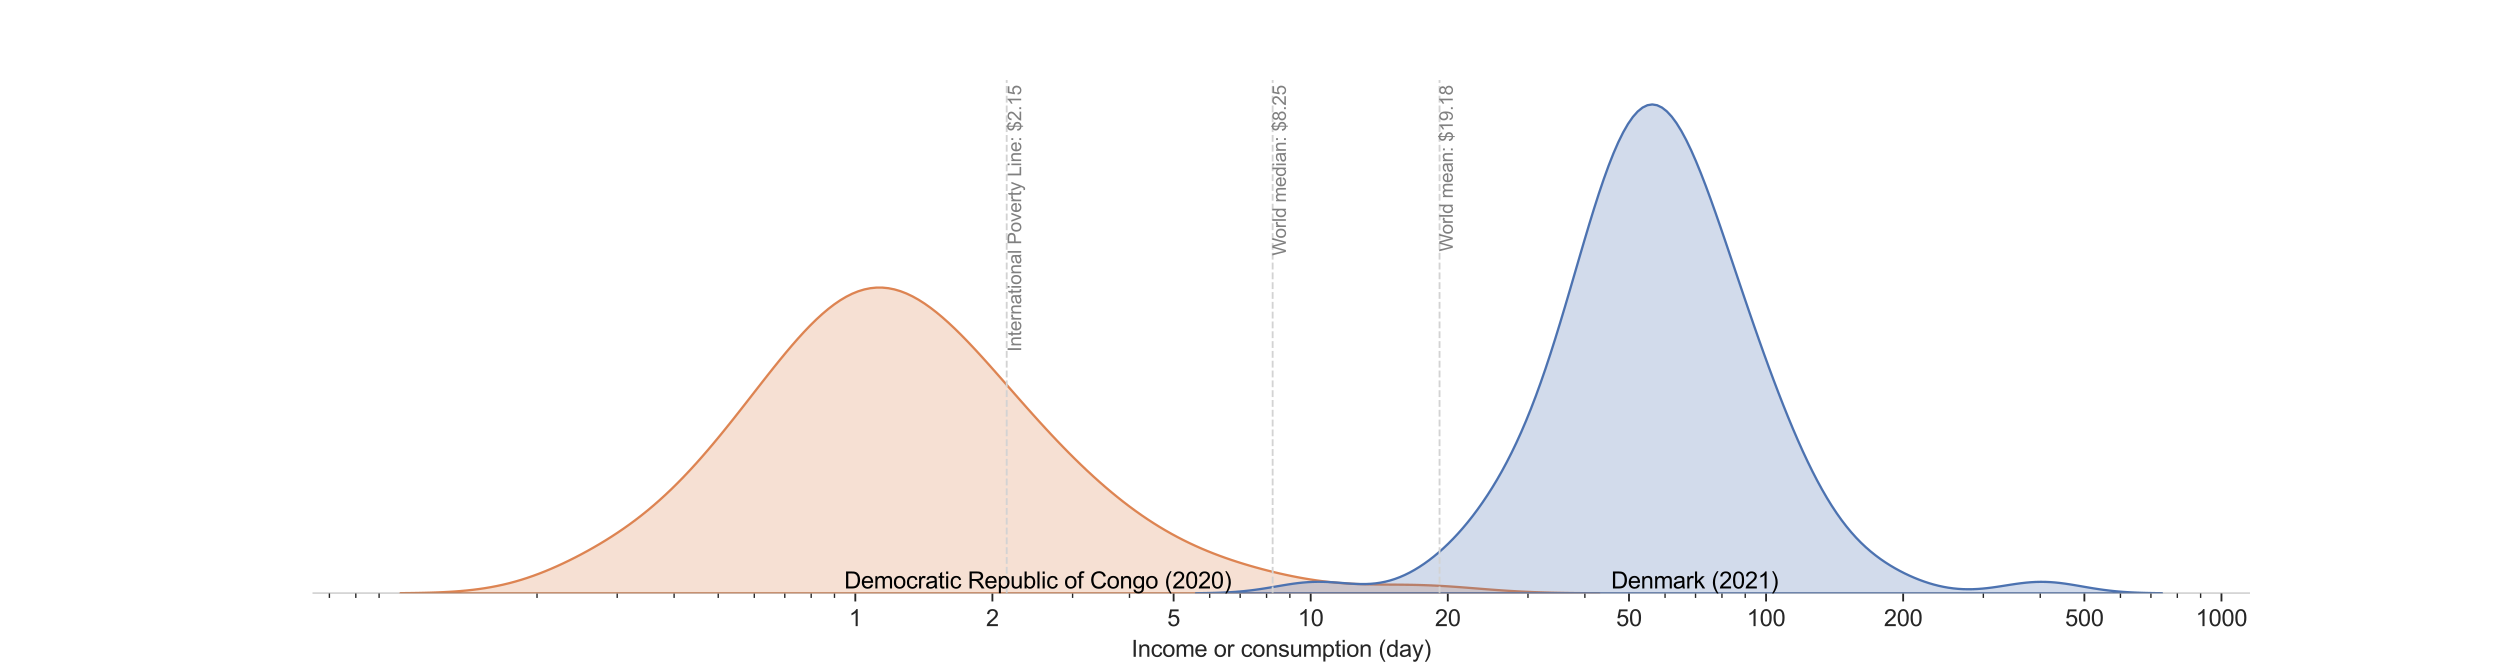 <?xml version="1.0" encoding="utf-8" standalone="no"?>
<!DOCTYPE svg PUBLIC "-//W3C//DTD SVG 1.1//EN"
  "http://www.w3.org/Graphics/SVG/1.1/DTD/svg11.dtd">
<svg xmlns:xlink="http://www.w3.org/1999/xlink" width="1080pt" height="288pt" viewBox="0 0 1080 288" xmlns="http://www.w3.org/2000/svg" version="1.1">
 <defs>
  <style type="text/css">*{stroke-linejoin: round; stroke-linecap: butt}</style>
 </defs>
 <g id="figure_1">
  <g id="patch_1">
   <path d="M 0 288 
L 1080 288 
L 1080 0 
L 0 0 
z
" style="fill: #ffffff"/>
  </g>
  <g id="axes_1">
   <g id="patch_2">
    <path d="M 135 256.32 
L 972 256.32 
L 972 34.56 
L 135 34.56 
z
" style="fill: #ffffff"/>
   </g>
   <g id="matplotlib.axis_1">
    <g id="xtick_1">
     <g id="line2d_1">
      <defs>
       <path id="m1692bc0555" d="M 0 0 
L 0 3.5 
" style="stroke: #262626; stroke-width: 0.8"/>
      </defs>
      <g>
       <use xlink:href="#m1692bc0555" x="369.497" y="256.32" style="fill: #262626; stroke: #262626; stroke-width: 0.8"/>
      </g>
     </g>
     <g id="text_1">
      <!-- 1 -->
      <g style="fill: #262626" transform="translate(366.717 270.478) scale(0.1 -0.1)">
       <defs>
        <path id="ArialMT-31" d="M 2384 0 
L 1822 0 
L 1822 3584 
Q 1619 3391 1289 3197 
Q 959 3003 697 2906 
L 697 3450 
Q 1169 3672 1522 3987 
Q 1875 4303 2022 4600 
L 2384 4600 
L 2384 0 
z
" transform="scale(0.016)"/>
       </defs>
       <use xlink:href="#ArialMT-31"/>
      </g>
     </g>
    </g>
    <g id="xtick_2">
     <g id="line2d_2">
      <g>
       <use xlink:href="#m1692bc0555" x="428.717" y="256.32" style="fill: #262626; stroke: #262626; stroke-width: 0.8"/>
      </g>
     </g>
     <g id="text_2">
      <!-- 2 -->
      <g style="fill: #262626" transform="translate(425.937 270.478) scale(0.1 -0.1)">
       <defs>
        <path id="ArialMT-32" d="M 3222 541 
L 3222 0 
L 194 0 
Q 188 203 259 391 
Q 375 700 629 1000 
Q 884 1300 1366 1694 
Q 2113 2306 2375 2664 
Q 2638 3022 2638 3341 
Q 2638 3675 2398 3904 
Q 2159 4134 1775 4134 
Q 1369 4134 1125 3890 
Q 881 3647 878 3216 
L 300 3275 
Q 359 3922 746 4261 
Q 1134 4600 1788 4600 
Q 2447 4600 2831 4234 
Q 3216 3869 3216 3328 
Q 3216 3053 3103 2787 
Q 2991 2522 2730 2228 
Q 2469 1934 1863 1422 
Q 1356 997 1212 845 
Q 1069 694 975 541 
L 3222 541 
z
" transform="scale(0.016)"/>
       </defs>
       <use xlink:href="#ArialMT-32"/>
      </g>
     </g>
    </g>
    <g id="xtick_3">
     <g id="line2d_3">
      <g>
       <use xlink:href="#m1692bc0555" x="507.002" y="256.32" style="fill: #262626; stroke: #262626; stroke-width: 0.8"/>
      </g>
     </g>
     <g id="text_3">
      <!-- 5 -->
      <g style="fill: #262626" transform="translate(504.221 270.478) scale(0.1 -0.1)">
       <defs>
        <path id="ArialMT-35" d="M 266 1200 
L 856 1250 
Q 922 819 1161 601 
Q 1400 384 1738 384 
Q 2144 384 2425 690 
Q 2706 997 2706 1503 
Q 2706 1984 2436 2262 
Q 2166 2541 1728 2541 
Q 1456 2541 1237 2417 
Q 1019 2294 894 2097 
L 366 2166 
L 809 4519 
L 3088 4519 
L 3088 3981 
L 1259 3981 
L 1013 2750 
Q 1425 3038 1878 3038 
Q 2478 3038 2890 2622 
Q 3303 2206 3303 1553 
Q 3303 931 2941 478 
Q 2500 -78 1738 -78 
Q 1113 -78 717 272 
Q 322 622 266 1200 
z
" transform="scale(0.016)"/>
       </defs>
       <use xlink:href="#ArialMT-35"/>
      </g>
     </g>
    </g>
    <g id="xtick_4">
     <g id="line2d_4">
      <g>
       <use xlink:href="#m1692bc0555" x="566.222" y="256.32" style="fill: #262626; stroke: #262626; stroke-width: 0.8"/>
      </g>
     </g>
     <g id="text_4">
      <!-- 10 -->
      <g style="fill: #262626" transform="translate(560.661 270.478) scale(0.1 -0.1)">
       <defs>
        <path id="ArialMT-30" d="M 266 2259 
Q 266 3072 433 3567 
Q 600 4063 929 4331 
Q 1259 4600 1759 4600 
Q 2128 4600 2406 4451 
Q 2684 4303 2865 4023 
Q 3047 3744 3150 3342 
Q 3253 2941 3253 2259 
Q 3253 1453 3087 958 
Q 2922 463 2592 192 
Q 2263 -78 1759 -78 
Q 1097 -78 719 397 
Q 266 969 266 2259 
z
M 844 2259 
Q 844 1131 1108 757 
Q 1372 384 1759 384 
Q 2147 384 2411 759 
Q 2675 1134 2675 2259 
Q 2675 3391 2411 3762 
Q 2147 4134 1753 4134 
Q 1366 4134 1134 3806 
Q 844 3388 844 2259 
z
" transform="scale(0.016)"/>
       </defs>
       <use xlink:href="#ArialMT-31"/>
       <use xlink:href="#ArialMT-30" transform="translate(55.615 0)"/>
      </g>
     </g>
    </g>
    <g id="xtick_5">
     <g id="line2d_5">
      <g>
       <use xlink:href="#m1692bc0555" x="625.442" y="256.32" style="fill: #262626; stroke: #262626; stroke-width: 0.8"/>
      </g>
     </g>
     <g id="text_5">
      <!-- 20 -->
      <g style="fill: #262626" transform="translate(619.881 270.478) scale(0.1 -0.1)">
       <use xlink:href="#ArialMT-32"/>
       <use xlink:href="#ArialMT-30" transform="translate(55.615 0)"/>
      </g>
     </g>
    </g>
    <g id="xtick_6">
     <g id="line2d_6">
      <g>
       <use xlink:href="#m1692bc0555" x="703.726" y="256.32" style="fill: #262626; stroke: #262626; stroke-width: 0.8"/>
      </g>
     </g>
     <g id="text_6">
      <!-- 50 -->
      <g style="fill: #262626" transform="translate(698.165 270.478) scale(0.1 -0.1)">
       <use xlink:href="#ArialMT-35"/>
       <use xlink:href="#ArialMT-30" transform="translate(55.615 0)"/>
      </g>
     </g>
    </g>
    <g id="xtick_7">
     <g id="line2d_7">
      <g>
       <use xlink:href="#m1692bc0555" x="762.946" y="256.32" style="fill: #262626; stroke: #262626; stroke-width: 0.8"/>
      </g>
     </g>
     <g id="text_7">
      <!-- 100 -->
      <g style="fill: #262626" transform="translate(754.605 270.478) scale(0.1 -0.1)">
       <use xlink:href="#ArialMT-31"/>
       <use xlink:href="#ArialMT-30" transform="translate(55.615 0)"/>
       <use xlink:href="#ArialMT-30" transform="translate(111.23 0)"/>
      </g>
     </g>
    </g>
    <g id="xtick_8">
     <g id="line2d_8">
      <g>
       <use xlink:href="#m1692bc0555" x="822.166" y="256.32" style="fill: #262626; stroke: #262626; stroke-width: 0.8"/>
      </g>
     </g>
     <g id="text_8">
      <!-- 200 -->
      <g style="fill: #262626" transform="translate(813.825 270.478) scale(0.1 -0.1)">
       <use xlink:href="#ArialMT-32"/>
       <use xlink:href="#ArialMT-30" transform="translate(55.615 0)"/>
       <use xlink:href="#ArialMT-30" transform="translate(111.23 0)"/>
      </g>
     </g>
    </g>
    <g id="xtick_9">
     <g id="line2d_9">
      <g>
       <use xlink:href="#m1692bc0555" x="900.451" y="256.32" style="fill: #262626; stroke: #262626; stroke-width: 0.8"/>
      </g>
     </g>
     <g id="text_9">
      <!-- 500 -->
      <g style="fill: #262626" transform="translate(892.109 270.478) scale(0.1 -0.1)">
       <use xlink:href="#ArialMT-35"/>
       <use xlink:href="#ArialMT-30" transform="translate(55.615 0)"/>
       <use xlink:href="#ArialMT-30" transform="translate(111.23 0)"/>
      </g>
     </g>
    </g>
    <g id="xtick_10">
     <g id="line2d_10">
      <g>
       <use xlink:href="#m1692bc0555" x="959.671" y="256.32" style="fill: #262626; stroke: #262626; stroke-width: 0.8"/>
      </g>
     </g>
     <g id="text_10">
      <!-- 1000 -->
      <g style="fill: #262626" transform="translate(948.549 270.478) scale(0.1 -0.1)">
       <use xlink:href="#ArialMT-31"/>
       <use xlink:href="#ArialMT-30" transform="translate(55.615 0)"/>
       <use xlink:href="#ArialMT-30" transform="translate(111.23 0)"/>
       <use xlink:href="#ArialMT-30" transform="translate(166.846 0)"/>
      </g>
     </g>
    </g>
    <g id="xtick_11">
     <g id="line2d_11">
      <defs>
       <path id="m9caea3f094" d="M 0 0 
L 0 2 
" style="stroke: #262626; stroke-width: 0.6"/>
      </defs>
      <g>
       <use xlink:href="#m9caea3f094" x="142.3" y="256.32" style="fill: #262626; stroke: #262626; stroke-width: 0.6"/>
      </g>
     </g>
    </g>
    <g id="xtick_12">
     <g id="line2d_12">
      <g>
       <use xlink:href="#m9caea3f094" x="153.708" y="256.32" style="fill: #262626; stroke: #262626; stroke-width: 0.6"/>
      </g>
     </g>
    </g>
    <g id="xtick_13">
     <g id="line2d_13">
      <g>
       <use xlink:href="#m9caea3f094" x="163.771" y="256.32" style="fill: #262626; stroke: #262626; stroke-width: 0.6"/>
      </g>
     </g>
    </g>
    <g id="xtick_14">
     <g id="line2d_14">
      <g>
       <use xlink:href="#m9caea3f094" x="231.993" y="256.32" style="fill: #262626; stroke: #262626; stroke-width: 0.6"/>
      </g>
     </g>
    </g>
    <g id="xtick_15">
     <g id="line2d_15">
      <g>
       <use xlink:href="#m9caea3f094" x="266.634" y="256.32" style="fill: #262626; stroke: #262626; stroke-width: 0.6"/>
      </g>
     </g>
    </g>
    <g id="xtick_16">
     <g id="line2d_16">
      <g>
       <use xlink:href="#m9caea3f094" x="291.213" y="256.32" style="fill: #262626; stroke: #262626; stroke-width: 0.6"/>
      </g>
     </g>
    </g>
    <g id="xtick_17">
     <g id="line2d_17">
      <g>
       <use xlink:href="#m9caea3f094" x="310.277" y="256.32" style="fill: #262626; stroke: #262626; stroke-width: 0.6"/>
      </g>
     </g>
    </g>
    <g id="xtick_18">
     <g id="line2d_18">
      <g>
       <use xlink:href="#m9caea3f094" x="325.854" y="256.32" style="fill: #262626; stroke: #262626; stroke-width: 0.6"/>
      </g>
     </g>
    </g>
    <g id="xtick_19">
     <g id="line2d_19">
      <g>
       <use xlink:href="#m9caea3f094" x="339.024" y="256.32" style="fill: #262626; stroke: #262626; stroke-width: 0.6"/>
      </g>
     </g>
    </g>
    <g id="xtick_20">
     <g id="line2d_20">
      <g>
       <use xlink:href="#m9caea3f094" x="350.433" y="256.32" style="fill: #262626; stroke: #262626; stroke-width: 0.6"/>
      </g>
     </g>
    </g>
    <g id="xtick_21">
     <g id="line2d_21">
      <g>
       <use xlink:href="#m9caea3f094" x="360.496" y="256.32" style="fill: #262626; stroke: #262626; stroke-width: 0.6"/>
      </g>
     </g>
    </g>
    <g id="xtick_22">
     <g id="line2d_22">
      <g>
       <use xlink:href="#m9caea3f094" x="463.359" y="256.32" style="fill: #262626; stroke: #262626; stroke-width: 0.6"/>
      </g>
     </g>
    </g>
    <g id="xtick_23">
     <g id="line2d_23">
      <g>
       <use xlink:href="#m9caea3f094" x="487.937" y="256.32" style="fill: #262626; stroke: #262626; stroke-width: 0.6"/>
      </g>
     </g>
    </g>
    <g id="xtick_24">
     <g id="line2d_24">
      <g>
       <use xlink:href="#m9caea3f094" x="522.579" y="256.32" style="fill: #262626; stroke: #262626; stroke-width: 0.6"/>
      </g>
     </g>
    </g>
    <g id="xtick_25">
     <g id="line2d_25">
      <g>
       <use xlink:href="#m9caea3f094" x="535.749" y="256.32" style="fill: #262626; stroke: #262626; stroke-width: 0.6"/>
      </g>
     </g>
    </g>
    <g id="xtick_26">
     <g id="line2d_26">
      <g>
       <use xlink:href="#m9caea3f094" x="547.157" y="256.32" style="fill: #262626; stroke: #262626; stroke-width: 0.6"/>
      </g>
     </g>
    </g>
    <g id="xtick_27">
     <g id="line2d_27">
      <g>
       <use xlink:href="#m9caea3f094" x="557.22" y="256.32" style="fill: #262626; stroke: #262626; stroke-width: 0.6"/>
      </g>
     </g>
    </g>
    <g id="xtick_28">
     <g id="line2d_28">
      <g>
       <use xlink:href="#m9caea3f094" x="660.083" y="256.32" style="fill: #262626; stroke: #262626; stroke-width: 0.6"/>
      </g>
     </g>
    </g>
    <g id="xtick_29">
     <g id="line2d_29">
      <g>
       <use xlink:href="#m9caea3f094" x="684.662" y="256.32" style="fill: #262626; stroke: #262626; stroke-width: 0.6"/>
      </g>
     </g>
    </g>
    <g id="xtick_30">
     <g id="line2d_30">
      <g>
       <use xlink:href="#m9caea3f094" x="719.303" y="256.32" style="fill: #262626; stroke: #262626; stroke-width: 0.6"/>
      </g>
     </g>
    </g>
    <g id="xtick_31">
     <g id="line2d_31">
      <g>
       <use xlink:href="#m9caea3f094" x="732.473" y="256.32" style="fill: #262626; stroke: #262626; stroke-width: 0.6"/>
      </g>
     </g>
    </g>
    <g id="xtick_32">
     <g id="line2d_32">
      <g>
       <use xlink:href="#m9caea3f094" x="743.882" y="256.32" style="fill: #262626; stroke: #262626; stroke-width: 0.6"/>
      </g>
     </g>
    </g>
    <g id="xtick_33">
     <g id="line2d_33">
      <g>
       <use xlink:href="#m9caea3f094" x="753.945" y="256.32" style="fill: #262626; stroke: #262626; stroke-width: 0.6"/>
      </g>
     </g>
    </g>
    <g id="xtick_34">
     <g id="line2d_34">
      <g>
       <use xlink:href="#m9caea3f094" x="856.808" y="256.32" style="fill: #262626; stroke: #262626; stroke-width: 0.6"/>
      </g>
     </g>
    </g>
    <g id="xtick_35">
     <g id="line2d_35">
      <g>
       <use xlink:href="#m9caea3f094" x="881.386" y="256.32" style="fill: #262626; stroke: #262626; stroke-width: 0.6"/>
      </g>
     </g>
    </g>
    <g id="xtick_36">
     <g id="line2d_36">
      <g>
       <use xlink:href="#m9caea3f094" x="916.028" y="256.32" style="fill: #262626; stroke: #262626; stroke-width: 0.6"/>
      </g>
     </g>
    </g>
    <g id="xtick_37">
     <g id="line2d_37">
      <g>
       <use xlink:href="#m9caea3f094" x="929.198" y="256.32" style="fill: #262626; stroke: #262626; stroke-width: 0.6"/>
      </g>
     </g>
    </g>
    <g id="xtick_38">
     <g id="line2d_38">
      <g>
       <use xlink:href="#m9caea3f094" x="940.606" y="256.32" style="fill: #262626; stroke: #262626; stroke-width: 0.6"/>
      </g>
     </g>
    </g>
    <g id="xtick_39">
     <g id="line2d_39">
      <g>
       <use xlink:href="#m9caea3f094" x="950.669" y="256.32" style="fill: #262626; stroke: #262626; stroke-width: 0.6"/>
      </g>
     </g>
    </g>
    <g id="text_11">
     <!-- Income or consumption (day) -->
     <g style="fill: #262626" transform="translate(488.754 283.745) scale(0.1 -0.1)">
      <defs>
       <path id="ArialMT-49" d="M 597 0 
L 597 4581 
L 1203 4581 
L 1203 0 
L 597 0 
z
" transform="scale(0.016)"/>
       <path id="ArialMT-6e" d="M 422 0 
L 422 3319 
L 928 3319 
L 928 2847 
Q 1294 3394 1984 3394 
Q 2284 3394 2536 3286 
Q 2788 3178 2913 3003 
Q 3038 2828 3088 2588 
Q 3119 2431 3119 2041 
L 3119 0 
L 2556 0 
L 2556 2019 
Q 2556 2363 2490 2533 
Q 2425 2703 2258 2804 
Q 2091 2906 1866 2906 
Q 1506 2906 1245 2678 
Q 984 2450 984 1813 
L 984 0 
L 422 0 
z
" transform="scale(0.016)"/>
       <path id="ArialMT-63" d="M 2588 1216 
L 3141 1144 
Q 3050 572 2676 248 
Q 2303 -75 1759 -75 
Q 1078 -75 664 370 
Q 250 816 250 1647 
Q 250 2184 428 2587 
Q 606 2991 970 3192 
Q 1334 3394 1763 3394 
Q 2303 3394 2647 3120 
Q 2991 2847 3088 2344 
L 2541 2259 
Q 2463 2594 2264 2762 
Q 2066 2931 1784 2931 
Q 1359 2931 1093 2626 
Q 828 2322 828 1663 
Q 828 994 1084 691 
Q 1341 388 1753 388 
Q 2084 388 2306 591 
Q 2528 794 2588 1216 
z
" transform="scale(0.016)"/>
       <path id="ArialMT-6f" d="M 213 1659 
Q 213 2581 725 3025 
Q 1153 3394 1769 3394 
Q 2453 3394 2887 2945 
Q 3322 2497 3322 1706 
Q 3322 1066 3130 698 
Q 2938 331 2570 128 
Q 2203 -75 1769 -75 
Q 1072 -75 642 372 
Q 213 819 213 1659 
z
M 791 1659 
Q 791 1022 1069 705 
Q 1347 388 1769 388 
Q 2188 388 2466 706 
Q 2744 1025 2744 1678 
Q 2744 2294 2464 2611 
Q 2184 2928 1769 2928 
Q 1347 2928 1069 2612 
Q 791 2297 791 1659 
z
" transform="scale(0.016)"/>
       <path id="ArialMT-6d" d="M 422 0 
L 422 3319 
L 925 3319 
L 925 2853 
Q 1081 3097 1340 3245 
Q 1600 3394 1931 3394 
Q 2300 3394 2536 3241 
Q 2772 3088 2869 2813 
Q 3263 3394 3894 3394 
Q 4388 3394 4653 3120 
Q 4919 2847 4919 2278 
L 4919 0 
L 4359 0 
L 4359 2091 
Q 4359 2428 4304 2576 
Q 4250 2725 4106 2815 
Q 3963 2906 3769 2906 
Q 3419 2906 3187 2673 
Q 2956 2441 2956 1928 
L 2956 0 
L 2394 0 
L 2394 2156 
Q 2394 2531 2256 2718 
Q 2119 2906 1806 2906 
Q 1569 2906 1367 2781 
Q 1166 2656 1075 2415 
Q 984 2175 984 1722 
L 984 0 
L 422 0 
z
" transform="scale(0.016)"/>
       <path id="ArialMT-65" d="M 2694 1069 
L 3275 997 
Q 3138 488 2766 206 
Q 2394 -75 1816 -75 
Q 1088 -75 661 373 
Q 234 822 234 1631 
Q 234 2469 665 2931 
Q 1097 3394 1784 3394 
Q 2450 3394 2872 2941 
Q 3294 2488 3294 1666 
Q 3294 1616 3291 1516 
L 816 1516 
Q 847 969 1125 678 
Q 1403 388 1819 388 
Q 2128 388 2347 550 
Q 2566 713 2694 1069 
z
M 847 1978 
L 2700 1978 
Q 2663 2397 2488 2606 
Q 2219 2931 1791 2931 
Q 1403 2931 1139 2672 
Q 875 2413 847 1978 
z
" transform="scale(0.016)"/>
       <path id="ArialMT-20" transform="scale(0.016)"/>
       <path id="ArialMT-72" d="M 416 0 
L 416 3319 
L 922 3319 
L 922 2816 
Q 1116 3169 1280 3281 
Q 1444 3394 1641 3394 
Q 1925 3394 2219 3213 
L 2025 2691 
Q 1819 2813 1613 2813 
Q 1428 2813 1281 2702 
Q 1134 2591 1072 2394 
Q 978 2094 978 1738 
L 978 0 
L 416 0 
z
" transform="scale(0.016)"/>
       <path id="ArialMT-73" d="M 197 991 
L 753 1078 
Q 800 744 1014 566 
Q 1228 388 1613 388 
Q 2000 388 2187 545 
Q 2375 703 2375 916 
Q 2375 1106 2209 1216 
Q 2094 1291 1634 1406 
Q 1016 1563 777 1677 
Q 538 1791 414 1992 
Q 291 2194 291 2438 
Q 291 2659 392 2848 
Q 494 3038 669 3163 
Q 800 3259 1026 3326 
Q 1253 3394 1513 3394 
Q 1903 3394 2198 3281 
Q 2494 3169 2634 2976 
Q 2775 2784 2828 2463 
L 2278 2388 
Q 2241 2644 2061 2787 
Q 1881 2931 1553 2931 
Q 1166 2931 1000 2803 
Q 834 2675 834 2503 
Q 834 2394 903 2306 
Q 972 2216 1119 2156 
Q 1203 2125 1616 2013 
Q 2213 1853 2448 1751 
Q 2684 1650 2818 1456 
Q 2953 1263 2953 975 
Q 2953 694 2789 445 
Q 2625 197 2315 61 
Q 2006 -75 1616 -75 
Q 969 -75 630 194 
Q 291 463 197 991 
z
" transform="scale(0.016)"/>
       <path id="ArialMT-75" d="M 2597 0 
L 2597 488 
Q 2209 -75 1544 -75 
Q 1250 -75 995 37 
Q 741 150 617 320 
Q 494 491 444 738 
Q 409 903 409 1263 
L 409 3319 
L 972 3319 
L 972 1478 
Q 972 1038 1006 884 
Q 1059 663 1231 536 
Q 1403 409 1656 409 
Q 1909 409 2131 539 
Q 2353 669 2445 892 
Q 2538 1116 2538 1541 
L 2538 3319 
L 3100 3319 
L 3100 0 
L 2597 0 
z
" transform="scale(0.016)"/>
       <path id="ArialMT-70" d="M 422 -1272 
L 422 3319 
L 934 3319 
L 934 2888 
Q 1116 3141 1344 3267 
Q 1572 3394 1897 3394 
Q 2322 3394 2647 3175 
Q 2972 2956 3137 2557 
Q 3303 2159 3303 1684 
Q 3303 1175 3120 767 
Q 2938 359 2589 142 
Q 2241 -75 1856 -75 
Q 1575 -75 1351 44 
Q 1128 163 984 344 
L 984 -1272 
L 422 -1272 
z
M 931 1641 
Q 931 1000 1190 694 
Q 1450 388 1819 388 
Q 2194 388 2461 705 
Q 2728 1022 2728 1688 
Q 2728 2322 2467 2637 
Q 2206 2953 1844 2953 
Q 1484 2953 1207 2617 
Q 931 2281 931 1641 
z
" transform="scale(0.016)"/>
       <path id="ArialMT-74" d="M 1650 503 
L 1731 6 
Q 1494 -44 1306 -44 
Q 1000 -44 831 53 
Q 663 150 594 308 
Q 525 466 525 972 
L 525 2881 
L 113 2881 
L 113 3319 
L 525 3319 
L 525 4141 
L 1084 4478 
L 1084 3319 
L 1650 3319 
L 1650 2881 
L 1084 2881 
L 1084 941 
Q 1084 700 1114 631 
Q 1144 563 1211 522 
Q 1278 481 1403 481 
Q 1497 481 1650 503 
z
" transform="scale(0.016)"/>
       <path id="ArialMT-69" d="M 425 3934 
L 425 4581 
L 988 4581 
L 988 3934 
L 425 3934 
z
M 425 0 
L 425 3319 
L 988 3319 
L 988 0 
L 425 0 
z
" transform="scale(0.016)"/>
       <path id="ArialMT-28" d="M 1497 -1347 
Q 1031 -759 709 28 
Q 388 816 388 1659 
Q 388 2403 628 3084 
Q 909 3875 1497 4659 
L 1900 4659 
Q 1522 4009 1400 3731 
Q 1209 3300 1100 2831 
Q 966 2247 966 1656 
Q 966 153 1900 -1347 
L 1497 -1347 
z
" transform="scale(0.016)"/>
       <path id="ArialMT-64" d="M 2575 0 
L 2575 419 
Q 2259 -75 1647 -75 
Q 1250 -75 917 144 
Q 584 363 401 755 
Q 219 1147 219 1656 
Q 219 2153 384 2558 
Q 550 2963 881 3178 
Q 1213 3394 1622 3394 
Q 1922 3394 2156 3267 
Q 2391 3141 2538 2938 
L 2538 4581 
L 3097 4581 
L 3097 0 
L 2575 0 
z
M 797 1656 
Q 797 1019 1065 703 
Q 1334 388 1700 388 
Q 2069 388 2326 689 
Q 2584 991 2584 1609 
Q 2584 2291 2321 2609 
Q 2059 2928 1675 2928 
Q 1300 2928 1048 2622 
Q 797 2316 797 1656 
z
" transform="scale(0.016)"/>
       <path id="ArialMT-61" d="M 2588 409 
Q 2275 144 1986 34 
Q 1697 -75 1366 -75 
Q 819 -75 525 192 
Q 231 459 231 875 
Q 231 1119 342 1320 
Q 453 1522 633 1644 
Q 813 1766 1038 1828 
Q 1203 1872 1538 1913 
Q 2219 1994 2541 2106 
Q 2544 2222 2544 2253 
Q 2544 2597 2384 2738 
Q 2169 2928 1744 2928 
Q 1347 2928 1158 2789 
Q 969 2650 878 2297 
L 328 2372 
Q 403 2725 575 2942 
Q 747 3159 1072 3276 
Q 1397 3394 1825 3394 
Q 2250 3394 2515 3294 
Q 2781 3194 2906 3042 
Q 3031 2891 3081 2659 
Q 3109 2516 3109 2141 
L 3109 1391 
Q 3109 606 3145 398 
Q 3181 191 3288 0 
L 2700 0 
Q 2613 175 2588 409 
z
M 2541 1666 
Q 2234 1541 1622 1453 
Q 1275 1403 1131 1340 
Q 988 1278 909 1158 
Q 831 1038 831 891 
Q 831 666 1001 516 
Q 1172 366 1500 366 
Q 1825 366 2078 508 
Q 2331 650 2450 897 
Q 2541 1088 2541 1459 
L 2541 1666 
z
" transform="scale(0.016)"/>
       <path id="ArialMT-79" d="M 397 -1278 
L 334 -750 
Q 519 -800 656 -800 
Q 844 -800 956 -737 
Q 1069 -675 1141 -563 
Q 1194 -478 1313 -144 
Q 1328 -97 1363 -6 
L 103 3319 
L 709 3319 
L 1400 1397 
Q 1534 1031 1641 628 
Q 1738 1016 1872 1384 
L 2581 3319 
L 3144 3319 
L 1881 -56 
Q 1678 -603 1566 -809 
Q 1416 -1088 1222 -1217 
Q 1028 -1347 759 -1347 
Q 597 -1347 397 -1278 
z
" transform="scale(0.016)"/>
       <path id="ArialMT-29" d="M 791 -1347 
L 388 -1347 
Q 1322 153 1322 1656 
Q 1322 2244 1188 2822 
Q 1081 3291 891 3722 
Q 769 4003 388 4659 
L 791 4659 
Q 1378 3875 1659 3084 
Q 1900 2403 1900 1659 
Q 1900 816 1576 28 
Q 1253 -759 791 -1347 
z
" transform="scale(0.016)"/>
      </defs>
      <use xlink:href="#ArialMT-49"/>
      <use xlink:href="#ArialMT-6e" transform="translate(27.783 0)"/>
      <use xlink:href="#ArialMT-63" transform="translate(83.398 0)"/>
      <use xlink:href="#ArialMT-6f" transform="translate(133.398 0)"/>
      <use xlink:href="#ArialMT-6d" transform="translate(189.014 0)"/>
      <use xlink:href="#ArialMT-65" transform="translate(272.314 0)"/>
      <use xlink:href="#ArialMT-20" transform="translate(327.93 0)"/>
      <use xlink:href="#ArialMT-6f" transform="translate(355.713 0)"/>
      <use xlink:href="#ArialMT-72" transform="translate(411.328 0)"/>
      <use xlink:href="#ArialMT-20" transform="translate(444.629 0)"/>
      <use xlink:href="#ArialMT-63" transform="translate(472.412 0)"/>
      <use xlink:href="#ArialMT-6f" transform="translate(522.412 0)"/>
      <use xlink:href="#ArialMT-6e" transform="translate(578.027 0)"/>
      <use xlink:href="#ArialMT-73" transform="translate(633.643 0)"/>
      <use xlink:href="#ArialMT-75" transform="translate(683.643 0)"/>
      <use xlink:href="#ArialMT-6d" transform="translate(739.258 0)"/>
      <use xlink:href="#ArialMT-70" transform="translate(822.559 0)"/>
      <use xlink:href="#ArialMT-74" transform="translate(878.174 0)"/>
      <use xlink:href="#ArialMT-69" transform="translate(905.957 0)"/>
      <use xlink:href="#ArialMT-6f" transform="translate(928.174 0)"/>
      <use xlink:href="#ArialMT-6e" transform="translate(983.789 0)"/>
      <use xlink:href="#ArialMT-20" transform="translate(1039.404 0)"/>
      <use xlink:href="#ArialMT-28" transform="translate(1067.188 0)"/>
      <use xlink:href="#ArialMT-64" transform="translate(1100.488 0)"/>
      <use xlink:href="#ArialMT-61" transform="translate(1156.104 0)"/>
      <use xlink:href="#ArialMT-79" transform="translate(1211.719 0)"/>
      <use xlink:href="#ArialMT-29" transform="translate(1261.719 0)"/>
     </g>
    </g>
   </g>
   <g id="matplotlib.axis_2"/>
   <g id="FillBetweenPolyCollection_1">
    <defs>
     <path id="m58942000c8" d="M 173.045 -31.752 
L 173.045 -31.68 
L 175.647 -31.68 
L 178.249 -31.68 
L 180.851 -31.68 
L 183.453 -31.68 
L 186.055 -31.68 
L 188.656 -31.68 
L 191.258 -31.68 
L 193.86 -31.68 
L 196.462 -31.68 
L 199.064 -31.68 
L 201.666 -31.68 
L 204.268 -31.68 
L 206.869 -31.68 
L 209.471 -31.68 
L 212.073 -31.68 
L 214.675 -31.68 
L 217.277 -31.68 
L 219.879 -31.68 
L 222.48 -31.68 
L 225.082 -31.68 
L 227.684 -31.68 
L 230.286 -31.68 
L 232.888 -31.68 
L 235.49 -31.68 
L 238.091 -31.68 
L 240.693 -31.68 
L 243.295 -31.68 
L 245.897 -31.68 
L 248.499 -31.68 
L 251.101 -31.68 
L 253.702 -31.68 
L 256.304 -31.68 
L 258.906 -31.68 
L 261.508 -31.68 
L 264.11 -31.68 
L 266.712 -31.68 
L 269.314 -31.68 
L 271.915 -31.68 
L 274.517 -31.68 
L 277.119 -31.68 
L 279.721 -31.68 
L 282.323 -31.68 
L 284.925 -31.68 
L 287.526 -31.68 
L 290.128 -31.68 
L 292.73 -31.68 
L 295.332 -31.68 
L 297.934 -31.68 
L 300.536 -31.68 
L 303.137 -31.68 
L 305.739 -31.68 
L 308.341 -31.68 
L 310.943 -31.68 
L 313.545 -31.68 
L 316.147 -31.68 
L 318.749 -31.68 
L 321.35 -31.68 
L 323.952 -31.68 
L 326.554 -31.68 
L 329.156 -31.68 
L 331.758 -31.68 
L 334.36 -31.68 
L 336.961 -31.68 
L 339.563 -31.68 
L 342.165 -31.68 
L 344.767 -31.68 
L 347.369 -31.68 
L 349.971 -31.68 
L 352.572 -31.68 
L 355.174 -31.68 
L 357.776 -31.68 
L 360.378 -31.68 
L 362.98 -31.68 
L 365.582 -31.68 
L 368.183 -31.68 
L 370.785 -31.68 
L 373.387 -31.68 
L 375.989 -31.68 
L 378.591 -31.68 
L 381.193 -31.68 
L 383.795 -31.68 
L 386.396 -31.68 
L 388.998 -31.68 
L 391.6 -31.68 
L 394.202 -31.68 
L 396.804 -31.68 
L 399.406 -31.68 
L 402.007 -31.68 
L 404.609 -31.68 
L 407.211 -31.68 
L 409.813 -31.68 
L 412.415 -31.68 
L 415.017 -31.68 
L 417.618 -31.68 
L 420.22 -31.68 
L 422.822 -31.68 
L 425.424 -31.68 
L 428.026 -31.68 
L 430.628 -31.68 
L 433.229 -31.68 
L 435.831 -31.68 
L 438.433 -31.68 
L 441.035 -31.68 
L 443.637 -31.68 
L 446.239 -31.68 
L 448.841 -31.68 
L 451.442 -31.68 
L 454.044 -31.68 
L 456.646 -31.68 
L 459.248 -31.68 
L 461.85 -31.68 
L 464.452 -31.68 
L 467.053 -31.68 
L 469.655 -31.68 
L 472.257 -31.68 
L 474.859 -31.68 
L 477.461 -31.68 
L 480.063 -31.68 
L 482.664 -31.68 
L 485.266 -31.68 
L 487.868 -31.68 
L 490.47 -31.68 
L 493.072 -31.68 
L 495.674 -31.68 
L 498.275 -31.68 
L 500.877 -31.68 
L 503.479 -31.68 
L 506.081 -31.68 
L 508.683 -31.68 
L 511.285 -31.68 
L 513.887 -31.68 
L 516.488 -31.68 
L 519.09 -31.68 
L 521.692 -31.68 
L 524.294 -31.68 
L 526.896 -31.68 
L 529.498 -31.68 
L 532.099 -31.68 
L 534.701 -31.68 
L 537.303 -31.68 
L 539.905 -31.68 
L 542.507 -31.68 
L 545.109 -31.68 
L 547.71 -31.68 
L 550.312 -31.68 
L 552.914 -31.68 
L 555.516 -31.68 
L 558.118 -31.68 
L 560.72 -31.68 
L 563.321 -31.68 
L 565.923 -31.68 
L 568.525 -31.68 
L 571.127 -31.68 
L 573.729 -31.68 
L 576.331 -31.68 
L 578.933 -31.68 
L 581.534 -31.68 
L 584.136 -31.68 
L 586.738 -31.68 
L 589.34 -31.68 
L 591.942 -31.68 
L 594.544 -31.68 
L 597.145 -31.68 
L 599.747 -31.68 
L 602.349 -31.68 
L 604.951 -31.68 
L 607.553 -31.68 
L 610.155 -31.68 
L 612.756 -31.68 
L 615.358 -31.68 
L 617.96 -31.68 
L 620.562 -31.68 
L 623.164 -31.68 
L 625.766 -31.68 
L 628.367 -31.68 
L 630.969 -31.68 
L 633.571 -31.68 
L 636.173 -31.68 
L 638.775 -31.68 
L 641.377 -31.68 
L 643.979 -31.68 
L 646.58 -31.68 
L 649.182 -31.68 
L 651.784 -31.68 
L 654.386 -31.68 
L 656.988 -31.68 
L 659.59 -31.68 
L 662.191 -31.68 
L 664.793 -31.68 
L 667.395 -31.68 
L 669.997 -31.68 
L 672.599 -31.68 
L 675.201 -31.68 
L 677.802 -31.68 
L 680.404 -31.68 
L 683.006 -31.68 
L 685.608 -31.68 
L 688.21 -31.68 
L 690.812 -31.68 
L 690.812 -31.717 
L 690.812 -31.717 
L 688.21 -31.729 
L 685.608 -31.746 
L 683.006 -31.767 
L 680.404 -31.793 
L 677.802 -31.826 
L 675.201 -31.866 
L 672.599 -31.916 
L 669.997 -31.975 
L 667.395 -32.046 
L 664.793 -32.129 
L 662.191 -32.226 
L 659.59 -32.338 
L 656.988 -32.464 
L 654.386 -32.605 
L 651.784 -32.76 
L 649.182 -32.93 
L 646.58 -33.112 
L 643.979 -33.304 
L 641.377 -33.504 
L 638.775 -33.71 
L 636.173 -33.917 
L 633.571 -34.122 
L 630.969 -34.321 
L 628.367 -34.511 
L 625.766 -34.687 
L 623.164 -34.847 
L 620.562 -34.988 
L 617.96 -35.109 
L 615.358 -35.208 
L 612.756 -35.286 
L 610.155 -35.345 
L 607.553 -35.387 
L 604.951 -35.416 
L 602.349 -35.435 
L 599.747 -35.451 
L 597.145 -35.469 
L 594.544 -35.495 
L 591.942 -35.535 
L 589.34 -35.596 
L 586.738 -35.682 
L 584.136 -35.799 
L 581.534 -35.95 
L 578.933 -36.139 
L 576.331 -36.368 
L 573.729 -36.639 
L 571.127 -36.951 
L 568.525 -37.306 
L 565.923 -37.701 
L 563.321 -38.135 
L 560.72 -38.608 
L 558.118 -39.118 
L 555.516 -39.662 
L 552.914 -40.24 
L 550.312 -40.85 
L 547.71 -41.493 
L 545.109 -42.168 
L 542.507 -42.875 
L 539.905 -43.616 
L 537.303 -44.392 
L 534.701 -45.206 
L 532.099 -46.058 
L 529.498 -46.953 
L 526.896 -47.892 
L 524.294 -48.88 
L 521.692 -49.918 
L 519.09 -51.01 
L 516.488 -52.16 
L 513.887 -53.369 
L 511.285 -54.642 
L 508.683 -55.98 
L 506.081 -57.386 
L 503.479 -58.861 
L 500.877 -60.408 
L 498.275 -62.028 
L 495.674 -63.721 
L 493.072 -65.489 
L 490.47 -67.331 
L 487.868 -69.247 
L 485.266 -71.236 
L 482.664 -73.299 
L 480.063 -75.433 
L 477.461 -77.638 
L 474.859 -79.912 
L 472.257 -82.253 
L 469.655 -84.66 
L 467.053 -87.131 
L 464.452 -89.664 
L 461.85 -92.257 
L 459.248 -94.907 
L 456.646 -97.611 
L 454.044 -100.365 
L 451.442 -103.168 
L 448.841 -106.012 
L 446.239 -108.895 
L 443.637 -111.809 
L 441.035 -114.749 
L 438.433 -117.706 
L 435.831 -120.673 
L 433.229 -123.641 
L 430.628 -126.6 
L 428.026 -129.539 
L 425.424 -132.447 
L 422.822 -135.311 
L 420.22 -138.12 
L 417.618 -140.859 
L 415.017 -143.514 
L 412.415 -146.072 
L 409.813 -148.517 
L 407.211 -150.834 
L 404.609 -153.008 
L 402.007 -155.023 
L 399.406 -156.865 
L 396.804 -158.518 
L 394.202 -159.969 
L 391.6 -161.203 
L 388.998 -162.209 
L 386.396 -162.975 
L 383.795 -163.493 
L 381.193 -163.755 
L 378.591 -163.755 
L 375.989 -163.492 
L 373.387 -162.963 
L 370.785 -162.172 
L 368.183 -161.122 
L 365.582 -159.821 
L 362.98 -158.276 
L 360.378 -156.5 
L 357.776 -154.504 
L 355.174 -152.304 
L 352.572 -149.915 
L 349.971 -147.354 
L 347.369 -144.639 
L 344.767 -141.786 
L 342.165 -138.814 
L 339.563 -135.741 
L 336.961 -132.584 
L 334.36 -129.359 
L 331.758 -126.084 
L 329.156 -122.773 
L 326.554 -119.442 
L 323.952 -116.103 
L 321.35 -112.771 
L 318.749 -109.456 
L 316.147 -106.171 
L 313.545 -102.925 
L 310.943 -99.728 
L 308.341 -96.588 
L 305.739 -93.514 
L 303.137 -90.512 
L 300.536 -87.588 
L 297.934 -84.749 
L 295.332 -81.997 
L 292.73 -79.337 
L 290.128 -76.771 
L 287.526 -74.3 
L 284.925 -71.925 
L 282.323 -69.646 
L 279.721 -67.46 
L 277.119 -65.366 
L 274.517 -63.36 
L 271.915 -61.437 
L 269.314 -59.595 
L 266.712 -57.827 
L 264.11 -56.129 
L 261.508 -54.496 
L 258.906 -52.924 
L 256.304 -51.41 
L 253.702 -49.951 
L 251.101 -48.544 
L 248.499 -47.189 
L 245.897 -45.886 
L 243.295 -44.634 
L 240.693 -43.436 
L 238.091 -42.293 
L 235.49 -41.209 
L 232.888 -40.185 
L 230.286 -39.224 
L 227.684 -38.328 
L 225.082 -37.498 
L 222.48 -36.736 
L 219.879 -36.041 
L 217.277 -35.413 
L 214.675 -34.851 
L 212.073 -34.352 
L 209.471 -33.913 
L 206.869 -33.531 
L 204.268 -33.201 
L 201.666 -32.92 
L 199.064 -32.681 
L 196.462 -32.482 
L 193.86 -32.316 
L 191.258 -32.18 
L 188.656 -32.07 
L 186.055 -31.981 
L 183.453 -31.91 
L 180.851 -31.854 
L 178.249 -31.811 
L 175.647 -31.777 
L 173.045 -31.752 
z
" style="stroke: #dd8452"/>
    </defs>
    <g clip-path="url(#pc2b6dba05b)">
     <use xlink:href="#m58942000c8" x="0" y="288" style="fill: #dd8452; fill-opacity: 0.25; stroke: #dd8452"/>
    </g>
   </g>
   <g id="FillBetweenPolyCollection_2">
    <defs>
     <path id="ma73232dd29" d="M 516.676 -31.734 
L 516.676 -31.68 
L 518.772 -31.68 
L 520.869 -31.68 
L 522.966 -31.68 
L 525.063 -31.68 
L 527.16 -31.68 
L 529.257 -31.68 
L 531.354 -31.68 
L 533.451 -31.68 
L 535.547 -31.68 
L 537.644 -31.68 
L 539.741 -31.68 
L 541.838 -31.68 
L 543.935 -31.68 
L 546.032 -31.68 
L 548.129 -31.68 
L 550.226 -31.68 
L 552.322 -31.68 
L 554.419 -31.68 
L 556.516 -31.68 
L 558.613 -31.68 
L 560.71 -31.68 
L 562.807 -31.68 
L 564.904 -31.68 
L 567.001 -31.68 
L 569.098 -31.68 
L 571.194 -31.68 
L 573.291 -31.68 
L 575.388 -31.68 
L 577.485 -31.68 
L 579.582 -31.68 
L 581.679 -31.68 
L 583.776 -31.68 
L 585.873 -31.68 
L 587.969 -31.68 
L 590.066 -31.68 
L 592.163 -31.68 
L 594.26 -31.68 
L 596.357 -31.68 
L 598.454 -31.68 
L 600.551 -31.68 
L 602.648 -31.68 
L 604.744 -31.68 
L 606.841 -31.68 
L 608.938 -31.68 
L 611.035 -31.68 
L 613.132 -31.68 
L 615.229 -31.68 
L 617.326 -31.68 
L 619.423 -31.68 
L 621.52 -31.68 
L 623.616 -31.68 
L 625.713 -31.68 
L 627.81 -31.68 
L 629.907 -31.68 
L 632.004 -31.68 
L 634.101 -31.68 
L 636.198 -31.68 
L 638.295 -31.68 
L 640.391 -31.68 
L 642.488 -31.68 
L 644.585 -31.68 
L 646.682 -31.68 
L 648.779 -31.68 
L 650.876 -31.68 
L 652.973 -31.68 
L 655.07 -31.68 
L 657.166 -31.68 
L 659.263 -31.68 
L 661.36 -31.68 
L 663.457 -31.68 
L 665.554 -31.68 
L 667.651 -31.68 
L 669.748 -31.68 
L 671.845 -31.68 
L 673.942 -31.68 
L 676.038 -31.68 
L 678.135 -31.68 
L 680.232 -31.68 
L 682.329 -31.68 
L 684.426 -31.68 
L 686.523 -31.68 
L 688.62 -31.68 
L 690.717 -31.68 
L 692.813 -31.68 
L 694.91 -31.68 
L 697.007 -31.68 
L 699.104 -31.68 
L 701.201 -31.68 
L 703.298 -31.68 
L 705.395 -31.68 
L 707.492 -31.68 
L 709.588 -31.68 
L 711.685 -31.68 
L 713.782 -31.68 
L 715.879 -31.68 
L 717.976 -31.68 
L 720.073 -31.68 
L 722.17 -31.68 
L 724.267 -31.68 
L 726.363 -31.68 
L 728.46 -31.68 
L 730.557 -31.68 
L 732.654 -31.68 
L 734.751 -31.68 
L 736.848 -31.68 
L 738.945 -31.68 
L 741.042 -31.68 
L 743.139 -31.68 
L 745.235 -31.68 
L 747.332 -31.68 
L 749.429 -31.68 
L 751.526 -31.68 
L 753.623 -31.68 
L 755.72 -31.68 
L 757.817 -31.68 
L 759.914 -31.68 
L 762.01 -31.68 
L 764.107 -31.68 
L 766.204 -31.68 
L 768.301 -31.68 
L 770.398 -31.68 
L 772.495 -31.68 
L 774.592 -31.68 
L 776.689 -31.68 
L 778.785 -31.68 
L 780.882 -31.68 
L 782.979 -31.68 
L 785.076 -31.68 
L 787.173 -31.68 
L 789.27 -31.68 
L 791.367 -31.68 
L 793.464 -31.68 
L 795.561 -31.68 
L 797.657 -31.68 
L 799.754 -31.68 
L 801.851 -31.68 
L 803.948 -31.68 
L 806.045 -31.68 
L 808.142 -31.68 
L 810.239 -31.68 
L 812.336 -31.68 
L 814.432 -31.68 
L 816.529 -31.68 
L 818.626 -31.68 
L 820.723 -31.68 
L 822.82 -31.68 
L 824.917 -31.68 
L 827.014 -31.68 
L 829.111 -31.68 
L 831.207 -31.68 
L 833.304 -31.68 
L 835.401 -31.68 
L 837.498 -31.68 
L 839.595 -31.68 
L 841.692 -31.68 
L 843.789 -31.68 
L 845.886 -31.68 
L 847.982 -31.68 
L 850.079 -31.68 
L 852.176 -31.68 
L 854.273 -31.68 
L 856.37 -31.68 
L 858.467 -31.68 
L 860.564 -31.68 
L 862.661 -31.68 
L 864.758 -31.68 
L 866.854 -31.68 
L 868.951 -31.68 
L 871.048 -31.68 
L 873.145 -31.68 
L 875.242 -31.68 
L 877.339 -31.68 
L 879.436 -31.68 
L 881.533 -31.68 
L 883.629 -31.68 
L 885.726 -31.68 
L 887.823 -31.68 
L 889.92 -31.68 
L 892.017 -31.68 
L 894.114 -31.68 
L 896.211 -31.68 
L 898.308 -31.68 
L 900.404 -31.68 
L 902.501 -31.68 
L 904.598 -31.68 
L 906.695 -31.68 
L 908.792 -31.68 
L 910.889 -31.68 
L 912.986 -31.68 
L 915.083 -31.68 
L 917.18 -31.68 
L 919.276 -31.68 
L 921.373 -31.68 
L 923.47 -31.68 
L 925.567 -31.68 
L 927.664 -31.68 
L 929.761 -31.68 
L 931.858 -31.68 
L 933.955 -31.68 
L 933.955 -31.735 
L 933.955 -31.735 
L 931.858 -31.758 
L 929.761 -31.79 
L 927.664 -31.833 
L 925.567 -31.889 
L 923.47 -31.962 
L 921.373 -32.054 
L 919.276 -32.168 
L 917.18 -32.309 
L 915.083 -32.479 
L 912.986 -32.68 
L 910.889 -32.913 
L 908.792 -33.178 
L 906.695 -33.474 
L 904.598 -33.797 
L 902.501 -34.142 
L 900.404 -34.5 
L 898.308 -34.865 
L 896.211 -35.224 
L 894.114 -35.565 
L 892.017 -35.878 
L 889.92 -36.15 
L 887.823 -36.371 
L 885.726 -36.531 
L 883.629 -36.623 
L 881.533 -36.645 
L 879.436 -36.595 
L 877.339 -36.476 
L 875.242 -36.294 
L 873.145 -36.057 
L 871.048 -35.777 
L 868.951 -35.466 
L 866.854 -35.139 
L 864.758 -34.808 
L 862.661 -34.488 
L 860.564 -34.192 
L 858.467 -33.931 
L 856.37 -33.718 
L 854.273 -33.56 
L 852.176 -33.465 
L 850.079 -33.44 
L 847.982 -33.489 
L 845.886 -33.616 
L 843.789 -33.823 
L 841.692 -34.112 
L 839.595 -34.483 
L 837.498 -34.936 
L 835.401 -35.471 
L 833.304 -36.085 
L 831.207 -36.777 
L 829.111 -37.545 
L 827.014 -38.388 
L 824.917 -39.306 
L 822.82 -40.299 
L 820.723 -41.369 
L 818.626 -42.519 
L 816.529 -43.757 
L 814.432 -45.089 
L 812.336 -46.525 
L 810.239 -48.077 
L 808.142 -49.759 
L 806.045 -51.583 
L 803.948 -53.563 
L 801.851 -55.715 
L 799.754 -58.05 
L 797.657 -60.581 
L 795.561 -63.318 
L 793.464 -66.269 
L 791.367 -69.439 
L 789.27 -72.833 
L 787.173 -76.451 
L 785.076 -80.293 
L 782.979 -84.353 
L 780.882 -88.628 
L 778.785 -93.11 
L 776.689 -97.79 
L 774.592 -102.658 
L 772.495 -107.704 
L 770.398 -112.917 
L 768.301 -118.287 
L 766.204 -123.8 
L 764.107 -129.448 
L 762.01 -135.218 
L 759.914 -141.099 
L 757.817 -147.079 
L 755.72 -153.144 
L 753.623 -159.28 
L 751.526 -165.467 
L 749.429 -171.684 
L 747.332 -177.904 
L 745.235 -184.097 
L 743.139 -190.227 
L 741.042 -196.253 
L 738.945 -202.13 
L 736.848 -207.808 
L 734.751 -213.237 
L 732.654 -218.362 
L 730.557 -223.131 
L 728.46 -227.49 
L 726.363 -231.39 
L 724.267 -234.785 
L 722.17 -237.631 
L 720.073 -239.893 
L 717.976 -241.537 
L 715.879 -242.539 
L 713.782 -242.88 
L 711.685 -242.547 
L 709.588 -241.533 
L 707.492 -239.841 
L 705.395 -237.477 
L 703.298 -234.458 
L 701.201 -230.806 
L 699.104 -226.552 
L 697.007 -221.735 
L 694.91 -216.401 
L 692.813 -210.602 
L 690.717 -204.4 
L 688.62 -197.857 
L 686.523 -191.044 
L 684.426 -184.032 
L 682.329 -176.892 
L 680.232 -169.695 
L 678.135 -162.509 
L 676.038 -155.397 
L 673.942 -148.416 
L 671.845 -141.614 
L 669.748 -135.032 
L 667.651 -128.703 
L 665.554 -122.647 
L 663.457 -116.881 
L 661.36 -111.409 
L 659.263 -106.231 
L 657.166 -101.339 
L 655.07 -96.724 
L 652.973 -92.37 
L 650.876 -88.262 
L 648.779 -84.382 
L 646.682 -80.715 
L 644.585 -77.246 
L 642.488 -73.961 
L 640.391 -70.847 
L 638.295 -67.895 
L 636.198 -65.097 
L 634.101 -62.446 
L 632.004 -59.935 
L 629.907 -57.56 
L 627.81 -55.317 
L 625.713 -53.203 
L 623.616 -51.213 
L 621.52 -49.345 
L 619.423 -47.597 
L 617.326 -45.968 
L 615.229 -44.457 
L 613.132 -43.064 
L 611.035 -41.789 
L 608.938 -40.634 
L 606.841 -39.601 
L 604.744 -38.691 
L 602.648 -37.905 
L 600.551 -37.244 
L 598.454 -36.707 
L 596.357 -36.291 
L 594.26 -35.99 
L 592.163 -35.797 
L 590.066 -35.701 
L 587.969 -35.69 
L 585.873 -35.749 
L 583.776 -35.861 
L 581.679 -36.008 
L 579.582 -36.172 
L 577.485 -36.335 
L 575.388 -36.479 
L 573.291 -36.589 
L 571.194 -36.654 
L 569.098 -36.664 
L 567.001 -36.614 
L 564.904 -36.502 
L 562.807 -36.33 
L 560.71 -36.103 
L 558.613 -35.828 
L 556.516 -35.515 
L 554.419 -35.175 
L 552.322 -34.819 
L 550.226 -34.459 
L 548.129 -34.105 
L 546.032 -33.765 
L 543.935 -33.447 
L 541.838 -33.155 
L 539.741 -32.894 
L 537.644 -32.665 
L 535.547 -32.467 
L 533.451 -32.3 
L 531.354 -32.161 
L 529.257 -32.048 
L 527.16 -31.957 
L 525.063 -31.886 
L 522.966 -31.831 
L 520.869 -31.789 
L 518.772 -31.757 
L 516.676 -31.734 
z
" style="stroke: #4c72b0"/>
    </defs>
    <g clip-path="url(#pc2b6dba05b)">
     <use xlink:href="#ma73232dd29" x="0" y="288" style="fill: #4c72b0; fill-opacity: 0.25; stroke: #4c72b0"/>
    </g>
   </g>
   <g id="line2d_40">
    <path d="M 434.896 256.32 
L 434.896 34.56 
" clip-path="url(#pc2b6dba05b)" style="fill: none; stroke-dasharray: 2.96,1.28; stroke-dashoffset: 0; stroke: #d3d3d3; stroke-width: 0.8"/>
   </g>
   <g id="line2d_41">
    <path d="M 621.885 256.32 
L 621.885 34.56 
" clip-path="url(#pc2b6dba05b)" style="fill: none; stroke-dasharray: 2.96,1.28; stroke-dashoffset: 0; stroke: #d3d3d3; stroke-width: 0.8"/>
   </g>
   <g id="line2d_42">
    <path d="M 549.786 256.32 
L 549.786 34.56 
" clip-path="url(#pc2b6dba05b)" style="fill: none; stroke-dasharray: 2.96,1.28; stroke-dashoffset: 0; stroke: #d3d3d3; stroke-width: 0.8"/>
   </g>
   <g id="line2d_43">
    <path d="M 135 256.32 
L 972 256.32 
" clip-path="url(#pc2b6dba05b)" style="fill: none; stroke: #808080; stroke-width: 0.5; stroke-linecap: round"/>
   </g>
   <g id="text_12">
    <!-- International Poverty Line: $2.15 -->
    <g style="fill: #808080" transform="translate(441.15 151.956) rotate(-90) scale(0.08 -0.08)">
     <defs>
      <path id="ArialMT-6c" d="M 409 0 
L 409 4581 
L 972 4581 
L 972 0 
L 409 0 
z
" transform="scale(0.016)"/>
      <path id="ArialMT-50" d="M 494 0 
L 494 4581 
L 2222 4581 
Q 2678 4581 2919 4538 
Q 3256 4481 3484 4323 
Q 3713 4166 3852 3881 
Q 3991 3597 3991 3256 
Q 3991 2672 3619 2267 
Q 3247 1863 2275 1863 
L 1100 1863 
L 1100 0 
L 494 0 
z
M 1100 2403 
L 2284 2403 
Q 2872 2403 3119 2622 
Q 3366 2841 3366 3238 
Q 3366 3525 3220 3729 
Q 3075 3934 2838 4000 
Q 2684 4041 2272 4041 
L 1100 4041 
L 1100 2403 
z
" transform="scale(0.016)"/>
      <path id="ArialMT-76" d="M 1344 0 
L 81 3319 
L 675 3319 
L 1388 1331 
Q 1503 1009 1600 663 
Q 1675 925 1809 1294 
L 2547 3319 
L 3125 3319 
L 1869 0 
L 1344 0 
z
" transform="scale(0.016)"/>
      <path id="ArialMT-4c" d="M 469 0 
L 469 4581 
L 1075 4581 
L 1075 541 
L 3331 541 
L 3331 0 
L 469 0 
z
" transform="scale(0.016)"/>
      <path id="ArialMT-3a" d="M 578 2678 
L 578 3319 
L 1219 3319 
L 1219 2678 
L 578 2678 
z
M 578 0 
L 578 641 
L 1219 641 
L 1219 0 
L 578 0 
z
" transform="scale(0.016)"/>
      <path id="ArialMT-24" d="M 1594 -659 
L 1594 -97 
Q 1172 -44 908 92 
Q 644 228 451 531 
Q 259 834 228 1272 
L 794 1378 
Q 859 925 1025 713 
Q 1263 413 1594 378 
L 1594 2169 
Q 1247 2234 884 2438 
Q 616 2588 470 2853 
Q 325 3119 325 3456 
Q 325 4056 750 4428 
Q 1034 4678 1594 4734 
L 1594 5003 
L 1925 5003 
L 1925 4734 
Q 2416 4688 2703 4447 
Q 3072 4141 3147 3606 
L 2566 3519 
Q 2516 3850 2358 4026 
Q 2200 4203 1925 4259 
L 1925 2638 
Q 2350 2531 2488 2472 
Q 2750 2356 2915 2190 
Q 3081 2025 3170 1797 
Q 3259 1569 3259 1303 
Q 3259 719 2887 328 
Q 2516 -63 1925 -91 
L 1925 -659 
L 1594 -659 
z
M 1594 4266 
Q 1266 4216 1077 4003 
Q 888 3791 888 3500 
Q 888 3213 1048 3019 
Q 1209 2825 1594 2709 
L 1594 4266 
z
M 1925 378 
Q 2253 419 2467 662 
Q 2681 906 2681 1266 
Q 2681 1572 2529 1758 
Q 2378 1944 1925 2091 
L 1925 378 
z
" transform="scale(0.016)"/>
      <path id="ArialMT-2e" d="M 581 0 
L 581 641 
L 1222 641 
L 1222 0 
L 581 0 
z
" transform="scale(0.016)"/>
     </defs>
     <use xlink:href="#ArialMT-49"/>
     <use xlink:href="#ArialMT-6e" transform="translate(27.783 0)"/>
     <use xlink:href="#ArialMT-74" transform="translate(83.398 0)"/>
     <use xlink:href="#ArialMT-65" transform="translate(111.182 0)"/>
     <use xlink:href="#ArialMT-72" transform="translate(166.797 0)"/>
     <use xlink:href="#ArialMT-6e" transform="translate(200.098 0)"/>
     <use xlink:href="#ArialMT-61" transform="translate(255.713 0)"/>
     <use xlink:href="#ArialMT-74" transform="translate(311.328 0)"/>
     <use xlink:href="#ArialMT-69" transform="translate(339.111 0)"/>
     <use xlink:href="#ArialMT-6f" transform="translate(361.328 0)"/>
     <use xlink:href="#ArialMT-6e" transform="translate(416.943 0)"/>
     <use xlink:href="#ArialMT-61" transform="translate(472.559 0)"/>
     <use xlink:href="#ArialMT-6c" transform="translate(528.174 0)"/>
     <use xlink:href="#ArialMT-20" transform="translate(550.391 0)"/>
     <use xlink:href="#ArialMT-50" transform="translate(578.174 0)"/>
     <use xlink:href="#ArialMT-6f" transform="translate(644.873 0)"/>
     <use xlink:href="#ArialMT-76" transform="translate(700.488 0)"/>
     <use xlink:href="#ArialMT-65" transform="translate(750.488 0)"/>
     <use xlink:href="#ArialMT-72" transform="translate(806.104 0)"/>
     <use xlink:href="#ArialMT-74" transform="translate(839.404 0)"/>
     <use xlink:href="#ArialMT-79" transform="translate(867.188 0)"/>
     <use xlink:href="#ArialMT-20" transform="translate(917.188 0)"/>
     <use xlink:href="#ArialMT-4c" transform="translate(944.971 0)"/>
     <use xlink:href="#ArialMT-69" transform="translate(1000.586 0)"/>
     <use xlink:href="#ArialMT-6e" transform="translate(1022.803 0)"/>
     <use xlink:href="#ArialMT-65" transform="translate(1078.418 0)"/>
     <use xlink:href="#ArialMT-3a" transform="translate(1134.033 0)"/>
     <use xlink:href="#ArialMT-20" transform="translate(1161.816 0)"/>
     <use xlink:href="#ArialMT-24" transform="translate(1189.6 0)"/>
     <use xlink:href="#ArialMT-32" transform="translate(1245.215 0)"/>
     <use xlink:href="#ArialMT-2e" transform="translate(1300.83 0)"/>
     <use xlink:href="#ArialMT-31" transform="translate(1328.613 0)"/>
     <use xlink:href="#ArialMT-35" transform="translate(1384.229 0)"/>
    </g>
   </g>
   <g id="text_13">
    <!-- World mean: $19.18 -->
    <g style="fill: #808080" transform="translate(627.612 108.671) rotate(-90) scale(0.08 -0.08)">
     <defs>
      <path id="ArialMT-57" d="M 1294 0 
L 78 4581 
L 700 4581 
L 1397 1578 
Q 1509 1106 1591 641 
Q 1766 1375 1797 1488 
L 2669 4581 
L 3400 4581 
L 4056 2263 
Q 4303 1400 4413 641 
Q 4500 1075 4641 1638 
L 5359 4581 
L 5969 4581 
L 4713 0 
L 4128 0 
L 3163 3491 
Q 3041 3928 3019 4028 
Q 2947 3713 2884 3491 
L 1913 0 
L 1294 0 
z
" transform="scale(0.016)"/>
      <path id="ArialMT-39" d="M 350 1059 
L 891 1109 
Q 959 728 1153 556 
Q 1347 384 1650 384 
Q 1909 384 2104 503 
Q 2300 622 2425 820 
Q 2550 1019 2634 1356 
Q 2719 1694 2719 2044 
Q 2719 2081 2716 2156 
Q 2547 1888 2255 1720 
Q 1963 1553 1622 1553 
Q 1053 1553 659 1965 
Q 266 2378 266 3053 
Q 266 3750 677 4175 
Q 1088 4600 1706 4600 
Q 2153 4600 2523 4359 
Q 2894 4119 3086 3673 
Q 3278 3228 3278 2384 
Q 3278 1506 3087 986 
Q 2897 466 2520 194 
Q 2144 -78 1638 -78 
Q 1100 -78 759 220 
Q 419 519 350 1059 
z
M 2653 3081 
Q 2653 3566 2395 3850 
Q 2138 4134 1775 4134 
Q 1400 4134 1122 3828 
Q 844 3522 844 3034 
Q 844 2597 1108 2323 
Q 1372 2050 1759 2050 
Q 2150 2050 2401 2323 
Q 2653 2597 2653 3081 
z
" transform="scale(0.016)"/>
      <path id="ArialMT-38" d="M 1131 2484 
Q 781 2613 612 2850 
Q 444 3088 444 3419 
Q 444 3919 803 4259 
Q 1163 4600 1759 4600 
Q 2359 4600 2725 4251 
Q 3091 3903 3091 3403 
Q 3091 3084 2923 2848 
Q 2756 2613 2416 2484 
Q 2838 2347 3058 2040 
Q 3278 1734 3278 1309 
Q 3278 722 2862 322 
Q 2447 -78 1769 -78 
Q 1091 -78 675 323 
Q 259 725 259 1325 
Q 259 1772 486 2073 
Q 713 2375 1131 2484 
z
M 1019 3438 
Q 1019 3113 1228 2906 
Q 1438 2700 1772 2700 
Q 2097 2700 2305 2904 
Q 2513 3109 2513 3406 
Q 2513 3716 2298 3927 
Q 2084 4138 1766 4138 
Q 1444 4138 1231 3931 
Q 1019 3725 1019 3438 
z
M 838 1322 
Q 838 1081 952 856 
Q 1066 631 1291 507 
Q 1516 384 1775 384 
Q 2178 384 2440 643 
Q 2703 903 2703 1303 
Q 2703 1709 2433 1975 
Q 2163 2241 1756 2241 
Q 1359 2241 1098 1978 
Q 838 1716 838 1322 
z
" transform="scale(0.016)"/>
     </defs>
     <use xlink:href="#ArialMT-57"/>
     <use xlink:href="#ArialMT-6f" transform="translate(92.635 0)"/>
     <use xlink:href="#ArialMT-72" transform="translate(148.25 0)"/>
     <use xlink:href="#ArialMT-6c" transform="translate(181.551 0)"/>
     <use xlink:href="#ArialMT-64" transform="translate(203.768 0)"/>
     <use xlink:href="#ArialMT-20" transform="translate(259.383 0)"/>
     <use xlink:href="#ArialMT-6d" transform="translate(287.166 0)"/>
     <use xlink:href="#ArialMT-65" transform="translate(370.467 0)"/>
     <use xlink:href="#ArialMT-61" transform="translate(426.082 0)"/>
     <use xlink:href="#ArialMT-6e" transform="translate(481.697 0)"/>
     <use xlink:href="#ArialMT-3a" transform="translate(537.312 0)"/>
     <use xlink:href="#ArialMT-20" transform="translate(565.096 0)"/>
     <use xlink:href="#ArialMT-24" transform="translate(592.879 0)"/>
     <use xlink:href="#ArialMT-31" transform="translate(648.494 0)"/>
     <use xlink:href="#ArialMT-39" transform="translate(704.109 0)"/>
     <use xlink:href="#ArialMT-2e" transform="translate(759.725 0)"/>
     <use xlink:href="#ArialMT-31" transform="translate(787.508 0)"/>
     <use xlink:href="#ArialMT-38" transform="translate(843.123 0)"/>
    </g>
   </g>
   <g id="text_14">
    <!-- World median: $8.25 -->
    <g style="fill: #808080" transform="translate(555.512 110.449) rotate(-90) scale(0.08 -0.08)">
     <use xlink:href="#ArialMT-57"/>
     <use xlink:href="#ArialMT-6f" transform="translate(92.635 0)"/>
     <use xlink:href="#ArialMT-72" transform="translate(148.25 0)"/>
     <use xlink:href="#ArialMT-6c" transform="translate(181.551 0)"/>
     <use xlink:href="#ArialMT-64" transform="translate(203.768 0)"/>
     <use xlink:href="#ArialMT-20" transform="translate(259.383 0)"/>
     <use xlink:href="#ArialMT-6d" transform="translate(287.166 0)"/>
     <use xlink:href="#ArialMT-65" transform="translate(370.467 0)"/>
     <use xlink:href="#ArialMT-64" transform="translate(426.082 0)"/>
     <use xlink:href="#ArialMT-69" transform="translate(481.697 0)"/>
     <use xlink:href="#ArialMT-61" transform="translate(503.914 0)"/>
     <use xlink:href="#ArialMT-6e" transform="translate(559.529 0)"/>
     <use xlink:href="#ArialMT-3a" transform="translate(615.145 0)"/>
     <use xlink:href="#ArialMT-20" transform="translate(642.928 0)"/>
     <use xlink:href="#ArialMT-24" transform="translate(670.711 0)"/>
     <use xlink:href="#ArialMT-38" transform="translate(726.326 0)"/>
     <use xlink:href="#ArialMT-2e" transform="translate(781.941 0)"/>
     <use xlink:href="#ArialMT-32" transform="translate(809.725 0)"/>
     <use xlink:href="#ArialMT-35" transform="translate(865.34 0)"/>
    </g>
   </g>
   <g id="text_15">
    <!-- Denmark (2021) -->
    <g transform="translate(696.004 254.215) scale(0.1 -0.1)">
     <defs>
      <path id="ArialMT-44" d="M 494 0 
L 494 4581 
L 2072 4581 
Q 2606 4581 2888 4516 
Q 3281 4425 3559 4188 
Q 3922 3881 4101 3404 
Q 4281 2928 4281 2316 
Q 4281 1794 4159 1391 
Q 4038 988 3847 723 
Q 3656 459 3429 307 
Q 3203 156 2883 78 
Q 2563 0 2147 0 
L 494 0 
z
M 1100 541 
L 2078 541 
Q 2531 541 2789 625 
Q 3047 709 3200 863 
Q 3416 1078 3536 1442 
Q 3656 1806 3656 2325 
Q 3656 3044 3420 3430 
Q 3184 3816 2847 3947 
Q 2603 4041 2063 4041 
L 1100 4041 
L 1100 541 
z
" transform="scale(0.016)"/>
      <path id="ArialMT-6b" d="M 425 0 
L 425 4581 
L 988 4581 
L 988 1969 
L 2319 3319 
L 3047 3319 
L 1778 2088 
L 3175 0 
L 2481 0 
L 1384 1697 
L 988 1316 
L 988 0 
L 425 0 
z
" transform="scale(0.016)"/>
     </defs>
     <use xlink:href="#ArialMT-44"/>
     <use xlink:href="#ArialMT-65" transform="translate(72.217 0)"/>
     <use xlink:href="#ArialMT-6e" transform="translate(127.832 0)"/>
     <use xlink:href="#ArialMT-6d" transform="translate(183.447 0)"/>
     <use xlink:href="#ArialMT-61" transform="translate(266.748 0)"/>
     <use xlink:href="#ArialMT-72" transform="translate(322.363 0)"/>
     <use xlink:href="#ArialMT-6b" transform="translate(355.664 0)"/>
     <use xlink:href="#ArialMT-20" transform="translate(405.664 0)"/>
     <use xlink:href="#ArialMT-28" transform="translate(433.447 0)"/>
     <use xlink:href="#ArialMT-32" transform="translate(466.748 0)"/>
     <use xlink:href="#ArialMT-30" transform="translate(522.363 0)"/>
     <use xlink:href="#ArialMT-32" transform="translate(577.979 0)"/>
     <use xlink:href="#ArialMT-31" transform="translate(633.594 0)"/>
     <use xlink:href="#ArialMT-29" transform="translate(689.209 0)"/>
    </g>
   </g>
   <g id="text_16">
    <!-- Democratic Republic of Congo (2020) -->
    <g transform="translate(364.706 254.215) scale(0.1 -0.1)">
     <defs>
      <path id="ArialMT-52" d="M 503 0 
L 503 4581 
L 2534 4581 
Q 3147 4581 3465 4457 
Q 3784 4334 3975 4021 
Q 4166 3709 4166 3331 
Q 4166 2844 3850 2509 
Q 3534 2175 2875 2084 
Q 3116 1969 3241 1856 
Q 3506 1613 3744 1247 
L 4541 0 
L 3778 0 
L 3172 953 
Q 2906 1366 2734 1584 
Q 2563 1803 2427 1890 
Q 2291 1978 2150 2013 
Q 2047 2034 1813 2034 
L 1109 2034 
L 1109 0 
L 503 0 
z
M 1109 2559 
L 2413 2559 
Q 2828 2559 3062 2645 
Q 3297 2731 3419 2920 
Q 3541 3109 3541 3331 
Q 3541 3656 3305 3865 
Q 3069 4075 2559 4075 
L 1109 4075 
L 1109 2559 
z
" transform="scale(0.016)"/>
      <path id="ArialMT-62" d="M 941 0 
L 419 0 
L 419 4581 
L 981 4581 
L 981 2947 
Q 1338 3394 1891 3394 
Q 2197 3394 2470 3270 
Q 2744 3147 2920 2923 
Q 3097 2700 3197 2384 
Q 3297 2069 3297 1709 
Q 3297 856 2875 390 
Q 2453 -75 1863 -75 
Q 1275 -75 941 416 
L 941 0 
z
M 934 1684 
Q 934 1088 1097 822 
Q 1363 388 1816 388 
Q 2184 388 2453 708 
Q 2722 1028 2722 1663 
Q 2722 2313 2464 2622 
Q 2206 2931 1841 2931 
Q 1472 2931 1203 2611 
Q 934 2291 934 1684 
z
" transform="scale(0.016)"/>
      <path id="ArialMT-66" d="M 556 0 
L 556 2881 
L 59 2881 
L 59 3319 
L 556 3319 
L 556 3672 
Q 556 4006 616 4169 
Q 697 4388 901 4523 
Q 1106 4659 1475 4659 
Q 1713 4659 2000 4603 
L 1916 4113 
Q 1741 4144 1584 4144 
Q 1328 4144 1222 4034 
Q 1116 3925 1116 3625 
L 1116 3319 
L 1763 3319 
L 1763 2881 
L 1116 2881 
L 1116 0 
L 556 0 
z
" transform="scale(0.016)"/>
      <path id="ArialMT-43" d="M 3763 1606 
L 4369 1453 
Q 4178 706 3683 314 
Q 3188 -78 2472 -78 
Q 1731 -78 1267 223 
Q 803 525 561 1097 
Q 319 1669 319 2325 
Q 319 3041 592 3573 
Q 866 4106 1370 4382 
Q 1875 4659 2481 4659 
Q 3169 4659 3637 4309 
Q 4106 3959 4291 3325 
L 3694 3184 
Q 3534 3684 3231 3912 
Q 2928 4141 2469 4141 
Q 1941 4141 1586 3887 
Q 1231 3634 1087 3207 
Q 944 2781 944 2328 
Q 944 1744 1114 1308 
Q 1284 872 1643 656 
Q 2003 441 2422 441 
Q 2931 441 3284 734 
Q 3638 1028 3763 1606 
z
" transform="scale(0.016)"/>
      <path id="ArialMT-67" d="M 319 -275 
L 866 -356 
Q 900 -609 1056 -725 
Q 1266 -881 1628 -881 
Q 2019 -881 2231 -725 
Q 2444 -569 2519 -288 
Q 2563 -116 2559 434 
Q 2191 0 1641 0 
Q 956 0 581 494 
Q 206 988 206 1678 
Q 206 2153 378 2554 
Q 550 2956 876 3175 
Q 1203 3394 1644 3394 
Q 2231 3394 2613 2919 
L 2613 3319 
L 3131 3319 
L 3131 450 
Q 3131 -325 2973 -648 
Q 2816 -972 2473 -1159 
Q 2131 -1347 1631 -1347 
Q 1038 -1347 672 -1080 
Q 306 -813 319 -275 
z
M 784 1719 
Q 784 1066 1043 766 
Q 1303 466 1694 466 
Q 2081 466 2343 764 
Q 2606 1063 2606 1700 
Q 2606 2309 2336 2618 
Q 2066 2928 1684 2928 
Q 1309 2928 1046 2623 
Q 784 2319 784 1719 
z
" transform="scale(0.016)"/>
     </defs>
     <use xlink:href="#ArialMT-44"/>
     <use xlink:href="#ArialMT-65" transform="translate(72.217 0)"/>
     <use xlink:href="#ArialMT-6d" transform="translate(127.832 0)"/>
     <use xlink:href="#ArialMT-6f" transform="translate(211.133 0)"/>
     <use xlink:href="#ArialMT-63" transform="translate(266.748 0)"/>
     <use xlink:href="#ArialMT-72" transform="translate(316.748 0)"/>
     <use xlink:href="#ArialMT-61" transform="translate(350.049 0)"/>
     <use xlink:href="#ArialMT-74" transform="translate(405.664 0)"/>
     <use xlink:href="#ArialMT-69" transform="translate(433.447 0)"/>
     <use xlink:href="#ArialMT-63" transform="translate(455.664 0)"/>
     <use xlink:href="#ArialMT-20" transform="translate(505.664 0)"/>
     <use xlink:href="#ArialMT-52" transform="translate(533.447 0)"/>
     <use xlink:href="#ArialMT-65" transform="translate(605.664 0)"/>
     <use xlink:href="#ArialMT-70" transform="translate(661.279 0)"/>
     <use xlink:href="#ArialMT-75" transform="translate(716.895 0)"/>
     <use xlink:href="#ArialMT-62" transform="translate(772.51 0)"/>
     <use xlink:href="#ArialMT-6c" transform="translate(828.125 0)"/>
     <use xlink:href="#ArialMT-69" transform="translate(850.342 0)"/>
     <use xlink:href="#ArialMT-63" transform="translate(872.559 0)"/>
     <use xlink:href="#ArialMT-20" transform="translate(922.559 0)"/>
     <use xlink:href="#ArialMT-6f" transform="translate(950.342 0)"/>
     <use xlink:href="#ArialMT-66" transform="translate(1005.957 0)"/>
     <use xlink:href="#ArialMT-20" transform="translate(1033.74 0)"/>
     <use xlink:href="#ArialMT-43" transform="translate(1061.523 0)"/>
     <use xlink:href="#ArialMT-6f" transform="translate(1133.74 0)"/>
     <use xlink:href="#ArialMT-6e" transform="translate(1189.355 0)"/>
     <use xlink:href="#ArialMT-67" transform="translate(1244.971 0)"/>
     <use xlink:href="#ArialMT-6f" transform="translate(1300.586 0)"/>
     <use xlink:href="#ArialMT-20" transform="translate(1356.201 0)"/>
     <use xlink:href="#ArialMT-28" transform="translate(1383.984 0)"/>
     <use xlink:href="#ArialMT-32" transform="translate(1417.285 0)"/>
     <use xlink:href="#ArialMT-30" transform="translate(1472.9 0)"/>
     <use xlink:href="#ArialMT-32" transform="translate(1528.516 0)"/>
     <use xlink:href="#ArialMT-30" transform="translate(1584.131 0)"/>
     <use xlink:href="#ArialMT-29" transform="translate(1639.746 0)"/>
    </g>
   </g>
  </g>
 </g>
 <defs>
  <clipPath id="pc2b6dba05b">
   <rect x="135" y="34.56" width="837" height="221.76"/>
  </clipPath>
 </defs>
</svg>
